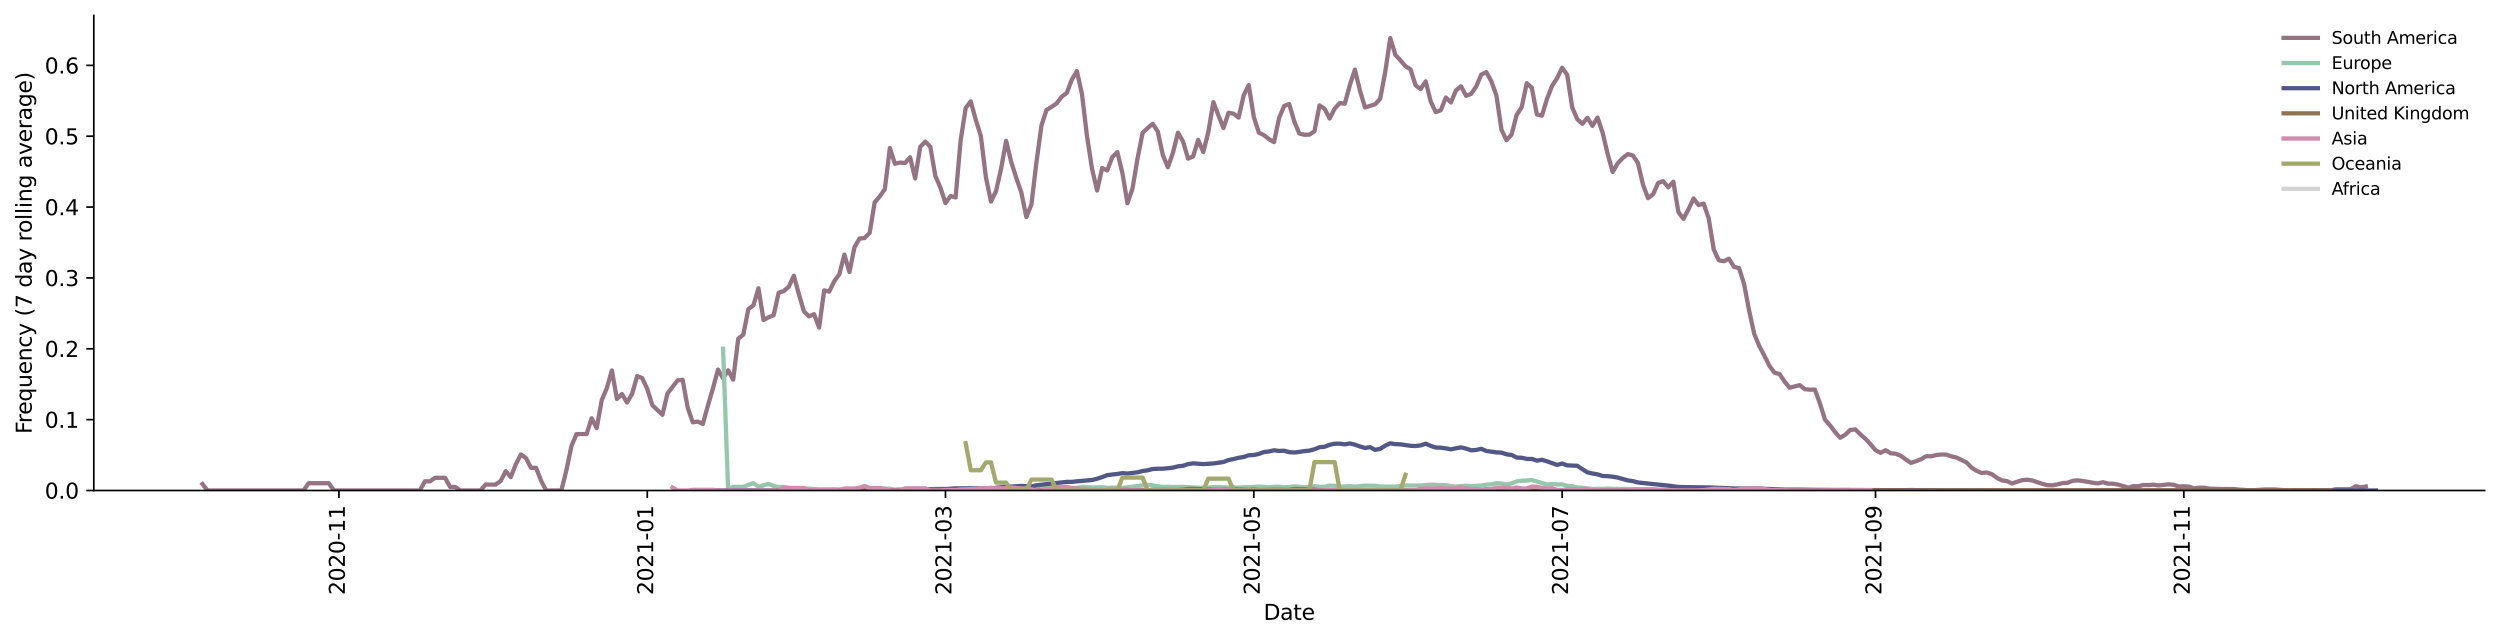 <?xml version="1.0" encoding="utf-8" standalone="no"?>
<!DOCTYPE svg PUBLIC "-//W3C//DTD SVG 1.1//EN"
  "http://www.w3.org/Graphics/SVG/1.1/DTD/svg11.dtd">
<svg height="298.621pt" version="1.1" viewBox="0 0 1166.981 298.621" width="1166.981pt" xmlns="http://www.w3.org/2000/svg" xmlns:xlink="http://www.w3.org/1999/xlink">
 <defs>
  <style type="text/css">*{stroke-linecap:butt;stroke-linejoin:round;}</style>
 </defs>
 <g id="figure_1">
  <g id="patch_1">
   <path d="M 0 298.621 
L 1166.981 298.621 
L 1166.981 0 
L 0 0 
z
" style="fill:#ffffff;"/>
  </g>
  <g id="axes_1">
   <g id="patch_2">
    <path d="M 43.781 228.96 
L 1159.781 228.96 
L 1159.781 7.2 
L 43.781 7.2 
z
" style="fill:#ffffff;"/>
   </g>
   <g id="matplotlib.axis_1">
    <g id="xtick_1">
     <g id="line2d_1">
      <defs>
       <path d="M 0 0 
L 0 3.5 
" id="m119111a63f" style="stroke:#000000;stroke-width:0.8;"/>
      </defs>
      <g>
       <use style="stroke:#000000;stroke-width:0.8;" x="158.213" xlink:href="#m119111a63f" y="228.96"/>
      </g>
     </g>
     <g id="text_1">
      <!-- 2020-11 -->
      <g transform="translate(160.972 277.743)rotate(-90)scale(0.1 -0.1)">
       <defs>
        <path d="M 1228 531 
L 3431 531 
L 3431 0 
L 469 0 
L 469 531 
Q 828 903 1448 1529 
Q 2069 2156 2228 2338 
Q 2531 2678 2651 2914 
Q 2772 3150 2772 3378 
Q 2772 3750 2511 3984 
Q 2250 4219 1831 4219 
Q 1534 4219 1204 4116 
Q 875 4013 500 3803 
L 500 4441 
Q 881 4594 1212 4672 
Q 1544 4750 1819 4750 
Q 2544 4750 2975 4387 
Q 3406 4025 3406 3419 
Q 3406 3131 3298 2873 
Q 3191 2616 2906 2266 
Q 2828 2175 2409 1742 
Q 1991 1309 1228 531 
z
" id="DejaVuSans-32" transform="scale(0.016)"/>
        <path d="M 2034 4250 
Q 1547 4250 1301 3770 
Q 1056 3291 1056 2328 
Q 1056 1369 1301 889 
Q 1547 409 2034 409 
Q 2525 409 2770 889 
Q 3016 1369 3016 2328 
Q 3016 3291 2770 3770 
Q 2525 4250 2034 4250 
z
M 2034 4750 
Q 2819 4750 3233 4129 
Q 3647 3509 3647 2328 
Q 3647 1150 3233 529 
Q 2819 -91 2034 -91 
Q 1250 -91 836 529 
Q 422 1150 422 2328 
Q 422 3509 836 4129 
Q 1250 4750 2034 4750 
z
" id="DejaVuSans-30" transform="scale(0.016)"/>
        <path d="M 313 2009 
L 1997 2009 
L 1997 1497 
L 313 1497 
L 313 2009 
z
" id="DejaVuSans-2d" transform="scale(0.016)"/>
        <path d="M 794 531 
L 1825 531 
L 1825 4091 
L 703 3866 
L 703 4441 
L 1819 4666 
L 2450 4666 
L 2450 531 
L 3481 531 
L 3481 0 
L 794 0 
L 794 531 
z
" id="DejaVuSans-31" transform="scale(0.016)"/>
       </defs>
       <use xlink:href="#DejaVuSans-32"/>
       <use x="63.623" xlink:href="#DejaVuSans-30"/>
       <use x="127.246" xlink:href="#DejaVuSans-32"/>
       <use x="190.869" xlink:href="#DejaVuSans-30"/>
       <use x="254.492" xlink:href="#DejaVuSans-2d"/>
       <use x="290.576" xlink:href="#DejaVuSans-31"/>
       <use x="354.199" xlink:href="#DejaVuSans-31"/>
      </g>
     </g>
    </g>
    <g id="xtick_2">
     <g id="line2d_2">
      <g>
       <use style="stroke:#000000;stroke-width:0.8;" x="302.136" xlink:href="#m119111a63f" y="228.96"/>
      </g>
     </g>
     <g id="text_2">
      <!-- 2021-01 -->
      <g transform="translate(304.896 277.743)rotate(-90)scale(0.1 -0.1)">
       <use xlink:href="#DejaVuSans-32"/>
       <use x="63.623" xlink:href="#DejaVuSans-30"/>
       <use x="127.246" xlink:href="#DejaVuSans-32"/>
       <use x="190.869" xlink:href="#DejaVuSans-31"/>
       <use x="254.492" xlink:href="#DejaVuSans-2d"/>
       <use x="290.576" xlink:href="#DejaVuSans-30"/>
       <use x="354.199" xlink:href="#DejaVuSans-31"/>
      </g>
     </g>
    </g>
    <g id="xtick_3">
     <g id="line2d_3">
      <g>
       <use style="stroke:#000000;stroke-width:0.8;" x="441.342" xlink:href="#m119111a63f" y="228.96"/>
      </g>
     </g>
     <g id="text_3">
      <!-- 2021-03 -->
      <g transform="translate(444.101 277.743)rotate(-90)scale(0.1 -0.1)">
       <defs>
        <path d="M 2597 2516 
Q 3050 2419 3304 2112 
Q 3559 1806 3559 1356 
Q 3559 666 3084 287 
Q 2609 -91 1734 -91 
Q 1441 -91 1130 -33 
Q 819 25 488 141 
L 488 750 
Q 750 597 1062 519 
Q 1375 441 1716 441 
Q 2309 441 2620 675 
Q 2931 909 2931 1356 
Q 2931 1769 2642 2001 
Q 2353 2234 1838 2234 
L 1294 2234 
L 1294 2753 
L 1863 2753 
Q 2328 2753 2575 2939 
Q 2822 3125 2822 3475 
Q 2822 3834 2567 4026 
Q 2313 4219 1838 4219 
Q 1578 4219 1281 4162 
Q 984 4106 628 3988 
L 628 4550 
Q 988 4650 1302 4700 
Q 1616 4750 1894 4750 
Q 2613 4750 3031 4423 
Q 3450 4097 3450 3541 
Q 3450 3153 3228 2886 
Q 3006 2619 2597 2516 
z
" id="DejaVuSans-33" transform="scale(0.016)"/>
       </defs>
       <use xlink:href="#DejaVuSans-32"/>
       <use x="63.623" xlink:href="#DejaVuSans-30"/>
       <use x="127.246" xlink:href="#DejaVuSans-32"/>
       <use x="190.869" xlink:href="#DejaVuSans-31"/>
       <use x="254.492" xlink:href="#DejaVuSans-2d"/>
       <use x="290.576" xlink:href="#DejaVuSans-30"/>
       <use x="354.199" xlink:href="#DejaVuSans-33"/>
      </g>
     </g>
    </g>
    <g id="xtick_4">
     <g id="line2d_4">
      <g>
       <use style="stroke:#000000;stroke-width:0.8;" x="585.265" xlink:href="#m119111a63f" y="228.96"/>
      </g>
     </g>
     <g id="text_4">
      <!-- 2021-05 -->
      <g transform="translate(588.025 277.743)rotate(-90)scale(0.1 -0.1)">
       <defs>
        <path d="M 691 4666 
L 3169 4666 
L 3169 4134 
L 1269 4134 
L 1269 2991 
Q 1406 3038 1543 3061 
Q 1681 3084 1819 3084 
Q 2600 3084 3056 2656 
Q 3513 2228 3513 1497 
Q 3513 744 3044 326 
Q 2575 -91 1722 -91 
Q 1428 -91 1123 -41 
Q 819 9 494 109 
L 494 744 
Q 775 591 1075 516 
Q 1375 441 1709 441 
Q 2250 441 2565 725 
Q 2881 1009 2881 1497 
Q 2881 1984 2565 2268 
Q 2250 2553 1709 2553 
Q 1456 2553 1204 2497 
Q 953 2441 691 2322 
L 691 4666 
z
" id="DejaVuSans-35" transform="scale(0.016)"/>
       </defs>
       <use xlink:href="#DejaVuSans-32"/>
       <use x="63.623" xlink:href="#DejaVuSans-30"/>
       <use x="127.246" xlink:href="#DejaVuSans-32"/>
       <use x="190.869" xlink:href="#DejaVuSans-31"/>
       <use x="254.492" xlink:href="#DejaVuSans-2d"/>
       <use x="290.576" xlink:href="#DejaVuSans-30"/>
       <use x="354.199" xlink:href="#DejaVuSans-35"/>
      </g>
     </g>
    </g>
    <g id="xtick_5">
     <g id="line2d_5">
      <g>
       <use style="stroke:#000000;stroke-width:0.8;" x="729.189" xlink:href="#m119111a63f" y="228.96"/>
      </g>
     </g>
     <g id="text_5">
      <!-- 2021-07 -->
      <g transform="translate(731.949 277.743)rotate(-90)scale(0.1 -0.1)">
       <defs>
        <path d="M 525 4666 
L 3525 4666 
L 3525 4397 
L 1831 0 
L 1172 0 
L 2766 4134 
L 525 4134 
L 525 4666 
z
" id="DejaVuSans-37" transform="scale(0.016)"/>
       </defs>
       <use xlink:href="#DejaVuSans-32"/>
       <use x="63.623" xlink:href="#DejaVuSans-30"/>
       <use x="127.246" xlink:href="#DejaVuSans-32"/>
       <use x="190.869" xlink:href="#DejaVuSans-31"/>
       <use x="254.492" xlink:href="#DejaVuSans-2d"/>
       <use x="290.576" xlink:href="#DejaVuSans-30"/>
       <use x="354.199" xlink:href="#DejaVuSans-37"/>
      </g>
     </g>
    </g>
    <g id="xtick_6">
     <g id="line2d_6">
      <g>
       <use style="stroke:#000000;stroke-width:0.8;" x="875.473" xlink:href="#m119111a63f" y="228.96"/>
      </g>
     </g>
     <g id="text_6">
      <!-- 2021-09 -->
      <g transform="translate(878.232 277.743)rotate(-90)scale(0.1 -0.1)">
       <defs>
        <path d="M 703 97 
L 703 672 
Q 941 559 1184 500 
Q 1428 441 1663 441 
Q 2288 441 2617 861 
Q 2947 1281 2994 2138 
Q 2813 1869 2534 1725 
Q 2256 1581 1919 1581 
Q 1219 1581 811 2004 
Q 403 2428 403 3163 
Q 403 3881 828 4315 
Q 1253 4750 1959 4750 
Q 2769 4750 3195 4129 
Q 3622 3509 3622 2328 
Q 3622 1225 3098 567 
Q 2575 -91 1691 -91 
Q 1453 -91 1209 -44 
Q 966 3 703 97 
z
M 1959 2075 
Q 2384 2075 2632 2365 
Q 2881 2656 2881 3163 
Q 2881 3666 2632 3958 
Q 2384 4250 1959 4250 
Q 1534 4250 1286 3958 
Q 1038 3666 1038 3163 
Q 1038 2656 1286 2365 
Q 1534 2075 1959 2075 
z
" id="DejaVuSans-39" transform="scale(0.016)"/>
       </defs>
       <use xlink:href="#DejaVuSans-32"/>
       <use x="63.623" xlink:href="#DejaVuSans-30"/>
       <use x="127.246" xlink:href="#DejaVuSans-32"/>
       <use x="190.869" xlink:href="#DejaVuSans-31"/>
       <use x="254.492" xlink:href="#DejaVuSans-2d"/>
       <use x="290.576" xlink:href="#DejaVuSans-30"/>
       <use x="354.199" xlink:href="#DejaVuSans-39"/>
      </g>
     </g>
    </g>
    <g id="xtick_7">
     <g id="line2d_7">
      <g>
       <use style="stroke:#000000;stroke-width:0.8;" x="1019.396" xlink:href="#m119111a63f" y="228.96"/>
      </g>
     </g>
     <g id="text_7">
      <!-- 2021-11 -->
      <g transform="translate(1022.156 277.743)rotate(-90)scale(0.1 -0.1)">
       <use xlink:href="#DejaVuSans-32"/>
       <use x="63.623" xlink:href="#DejaVuSans-30"/>
       <use x="127.246" xlink:href="#DejaVuSans-32"/>
       <use x="190.869" xlink:href="#DejaVuSans-31"/>
       <use x="254.492" xlink:href="#DejaVuSans-2d"/>
       <use x="290.576" xlink:href="#DejaVuSans-31"/>
       <use x="354.199" xlink:href="#DejaVuSans-31"/>
      </g>
     </g>
    </g>
    <g id="text_8">
     <!-- Date -->
     <g transform="translate(589.83 289.341)scale(0.1 -0.1)">
      <defs>
       <path d="M 1259 4147 
L 1259 519 
L 2022 519 
Q 2988 519 3436 956 
Q 3884 1394 3884 2338 
Q 3884 3275 3436 3711 
Q 2988 4147 2022 4147 
L 1259 4147 
z
M 628 4666 
L 1925 4666 
Q 3281 4666 3915 4102 
Q 4550 3538 4550 2338 
Q 4550 1131 3912 565 
Q 3275 0 1925 0 
L 628 0 
L 628 4666 
z
" id="DejaVuSans-44" transform="scale(0.016)"/>
       <path d="M 2194 1759 
Q 1497 1759 1228 1600 
Q 959 1441 959 1056 
Q 959 750 1161 570 
Q 1363 391 1709 391 
Q 2188 391 2477 730 
Q 2766 1069 2766 1631 
L 2766 1759 
L 2194 1759 
z
M 3341 1997 
L 3341 0 
L 2766 0 
L 2766 531 
Q 2569 213 2275 61 
Q 1981 -91 1556 -91 
Q 1019 -91 701 211 
Q 384 513 384 1019 
Q 384 1609 779 1909 
Q 1175 2209 1959 2209 
L 2766 2209 
L 2766 2266 
Q 2766 2663 2505 2880 
Q 2244 3097 1772 3097 
Q 1472 3097 1187 3025 
Q 903 2953 641 2809 
L 641 3341 
Q 956 3463 1253 3523 
Q 1550 3584 1831 3584 
Q 2591 3584 2966 3190 
Q 3341 2797 3341 1997 
z
" id="DejaVuSans-61" transform="scale(0.016)"/>
       <path d="M 1172 4494 
L 1172 3500 
L 2356 3500 
L 2356 3053 
L 1172 3053 
L 1172 1153 
Q 1172 725 1289 603 
Q 1406 481 1766 481 
L 2356 481 
L 2356 0 
L 1766 0 
Q 1100 0 847 248 
Q 594 497 594 1153 
L 594 3053 
L 172 3053 
L 172 3500 
L 594 3500 
L 594 4494 
L 1172 4494 
z
" id="DejaVuSans-74" transform="scale(0.016)"/>
       <path d="M 3597 1894 
L 3597 1613 
L 953 1613 
Q 991 1019 1311 708 
Q 1631 397 2203 397 
Q 2534 397 2845 478 
Q 3156 559 3463 722 
L 3463 178 
Q 3153 47 2828 -22 
Q 2503 -91 2169 -91 
Q 1331 -91 842 396 
Q 353 884 353 1716 
Q 353 2575 817 3079 
Q 1281 3584 2069 3584 
Q 2775 3584 3186 3129 
Q 3597 2675 3597 1894 
z
M 3022 2063 
Q 3016 2534 2758 2815 
Q 2500 3097 2075 3097 
Q 1594 3097 1305 2825 
Q 1016 2553 972 2059 
L 3022 2063 
z
" id="DejaVuSans-65" transform="scale(0.016)"/>
      </defs>
      <use xlink:href="#DejaVuSans-44"/>
      <use x="77.002" xlink:href="#DejaVuSans-61"/>
      <use x="138.281" xlink:href="#DejaVuSans-74"/>
      <use x="177.49" xlink:href="#DejaVuSans-65"/>
     </g>
    </g>
   </g>
   <g id="matplotlib.axis_2">
    <g id="ytick_1">
     <g id="line2d_8">
      <defs>
       <path d="M 0 0 
L -3.5 0 
" id="m8538a1a594" style="stroke:#000000;stroke-width:0.8;"/>
      </defs>
      <g>
       <use style="stroke:#000000;stroke-width:0.8;" x="43.781" xlink:href="#m8538a1a594" y="228.96"/>
      </g>
     </g>
     <g id="text_9">
      <!-- 0.0 -->
      <g transform="translate(20.878 232.759)scale(0.1 -0.1)">
       <defs>
        <path d="M 684 794 
L 1344 794 
L 1344 0 
L 684 0 
L 684 794 
z
" id="DejaVuSans-2e" transform="scale(0.016)"/>
       </defs>
       <use xlink:href="#DejaVuSans-30"/>
       <use x="63.623" xlink:href="#DejaVuSans-2e"/>
       <use x="95.41" xlink:href="#DejaVuSans-30"/>
      </g>
     </g>
    </g>
    <g id="ytick_2">
     <g id="line2d_9">
      <g>
       <use style="stroke:#000000;stroke-width:0.8;" x="43.781" xlink:href="#m8538a1a594" y="195.885"/>
      </g>
     </g>
     <g id="text_10">
      <!-- 0.1 -->
      <g transform="translate(20.878 199.684)scale(0.1 -0.1)">
       <use xlink:href="#DejaVuSans-30"/>
       <use x="63.623" xlink:href="#DejaVuSans-2e"/>
       <use x="95.41" xlink:href="#DejaVuSans-31"/>
      </g>
     </g>
    </g>
    <g id="ytick_3">
     <g id="line2d_10">
      <g>
       <use style="stroke:#000000;stroke-width:0.8;" x="43.781" xlink:href="#m8538a1a594" y="162.809"/>
      </g>
     </g>
     <g id="text_11">
      <!-- 0.2 -->
      <g transform="translate(20.878 166.609)scale(0.1 -0.1)">
       <use xlink:href="#DejaVuSans-30"/>
       <use x="63.623" xlink:href="#DejaVuSans-2e"/>
       <use x="95.41" xlink:href="#DejaVuSans-32"/>
      </g>
     </g>
    </g>
    <g id="ytick_4">
     <g id="line2d_11">
      <g>
       <use style="stroke:#000000;stroke-width:0.8;" x="43.781" xlink:href="#m8538a1a594" y="129.734"/>
      </g>
     </g>
     <g id="text_12">
      <!-- 0.3 -->
      <g transform="translate(20.878 133.533)scale(0.1 -0.1)">
       <use xlink:href="#DejaVuSans-30"/>
       <use x="63.623" xlink:href="#DejaVuSans-2e"/>
       <use x="95.41" xlink:href="#DejaVuSans-33"/>
      </g>
     </g>
    </g>
    <g id="ytick_5">
     <g id="line2d_12">
      <g>
       <use style="stroke:#000000;stroke-width:0.8;" x="43.781" xlink:href="#m8538a1a594" y="96.659"/>
      </g>
     </g>
     <g id="text_13">
      <!-- 0.4 -->
      <g transform="translate(20.878 100.458)scale(0.1 -0.1)">
       <defs>
        <path d="M 2419 4116 
L 825 1625 
L 2419 1625 
L 2419 4116 
z
M 2253 4666 
L 3047 4666 
L 3047 1625 
L 3713 1625 
L 3713 1100 
L 3047 1100 
L 3047 0 
L 2419 0 
L 2419 1100 
L 313 1100 
L 313 1709 
L 2253 4666 
z
" id="DejaVuSans-34" transform="scale(0.016)"/>
       </defs>
       <use xlink:href="#DejaVuSans-30"/>
       <use x="63.623" xlink:href="#DejaVuSans-2e"/>
       <use x="95.41" xlink:href="#DejaVuSans-34"/>
      </g>
     </g>
    </g>
    <g id="ytick_6">
     <g id="line2d_13">
      <g>
       <use style="stroke:#000000;stroke-width:0.8;" x="43.781" xlink:href="#m8538a1a594" y="63.584"/>
      </g>
     </g>
     <g id="text_14">
      <!-- 0.5 -->
      <g transform="translate(20.878 67.383)scale(0.1 -0.1)">
       <use xlink:href="#DejaVuSans-30"/>
       <use x="63.623" xlink:href="#DejaVuSans-2e"/>
       <use x="95.41" xlink:href="#DejaVuSans-35"/>
      </g>
     </g>
    </g>
    <g id="ytick_7">
     <g id="line2d_14">
      <g>
       <use style="stroke:#000000;stroke-width:0.8;" x="43.781" xlink:href="#m8538a1a594" y="30.508"/>
      </g>
     </g>
     <g id="text_15">
      <!-- 0.6 -->
      <g transform="translate(20.878 34.307)scale(0.1 -0.1)">
       <defs>
        <path d="M 2113 2584 
Q 1688 2584 1439 2293 
Q 1191 2003 1191 1497 
Q 1191 994 1439 701 
Q 1688 409 2113 409 
Q 2538 409 2786 701 
Q 3034 994 3034 1497 
Q 3034 2003 2786 2293 
Q 2538 2584 2113 2584 
z
M 3366 4563 
L 3366 3988 
Q 3128 4100 2886 4159 
Q 2644 4219 2406 4219 
Q 1781 4219 1451 3797 
Q 1122 3375 1075 2522 
Q 1259 2794 1537 2939 
Q 1816 3084 2150 3084 
Q 2853 3084 3261 2657 
Q 3669 2231 3669 1497 
Q 3669 778 3244 343 
Q 2819 -91 2113 -91 
Q 1303 -91 875 529 
Q 447 1150 447 2328 
Q 447 3434 972 4092 
Q 1497 4750 2381 4750 
Q 2619 4750 2861 4703 
Q 3103 4656 3366 4563 
z
" id="DejaVuSans-36" transform="scale(0.016)"/>
       </defs>
       <use xlink:href="#DejaVuSans-30"/>
       <use x="63.623" xlink:href="#DejaVuSans-2e"/>
       <use x="95.41" xlink:href="#DejaVuSans-36"/>
      </g>
     </g>
    </g>
    <g id="text_16">
     <!-- Frequency (7 day rolling average) -->
     <g transform="translate(14.798 202.529)rotate(-90)scale(0.1 -0.1)">
      <defs>
       <path d="M 628 4666 
L 3309 4666 
L 3309 4134 
L 1259 4134 
L 1259 2759 
L 3109 2759 
L 3109 2228 
L 1259 2228 
L 1259 0 
L 628 0 
L 628 4666 
z
" id="DejaVuSans-46" transform="scale(0.016)"/>
       <path d="M 2631 2963 
Q 2534 3019 2420 3045 
Q 2306 3072 2169 3072 
Q 1681 3072 1420 2755 
Q 1159 2438 1159 1844 
L 1159 0 
L 581 0 
L 581 3500 
L 1159 3500 
L 1159 2956 
Q 1341 3275 1631 3429 
Q 1922 3584 2338 3584 
Q 2397 3584 2469 3576 
Q 2541 3569 2628 3553 
L 2631 2963 
z
" id="DejaVuSans-72" transform="scale(0.016)"/>
       <path d="M 947 1747 
Q 947 1113 1208 752 
Q 1469 391 1925 391 
Q 2381 391 2643 752 
Q 2906 1113 2906 1747 
Q 2906 2381 2643 2742 
Q 2381 3103 1925 3103 
Q 1469 3103 1208 2742 
Q 947 2381 947 1747 
z
M 2906 525 
Q 2725 213 2448 61 
Q 2172 -91 1784 -91 
Q 1150 -91 751 415 
Q 353 922 353 1747 
Q 353 2572 751 3078 
Q 1150 3584 1784 3584 
Q 2172 3584 2448 3432 
Q 2725 3281 2906 2969 
L 2906 3500 
L 3481 3500 
L 3481 -1331 
L 2906 -1331 
L 2906 525 
z
" id="DejaVuSans-71" transform="scale(0.016)"/>
       <path d="M 544 1381 
L 544 3500 
L 1119 3500 
L 1119 1403 
Q 1119 906 1312 657 
Q 1506 409 1894 409 
Q 2359 409 2629 706 
Q 2900 1003 2900 1516 
L 2900 3500 
L 3475 3500 
L 3475 0 
L 2900 0 
L 2900 538 
Q 2691 219 2414 64 
Q 2138 -91 1772 -91 
Q 1169 -91 856 284 
Q 544 659 544 1381 
z
M 1991 3584 
L 1991 3584 
z
" id="DejaVuSans-75" transform="scale(0.016)"/>
       <path d="M 3513 2113 
L 3513 0 
L 2938 0 
L 2938 2094 
Q 2938 2591 2744 2837 
Q 2550 3084 2163 3084 
Q 1697 3084 1428 2787 
Q 1159 2491 1159 1978 
L 1159 0 
L 581 0 
L 581 3500 
L 1159 3500 
L 1159 2956 
Q 1366 3272 1645 3428 
Q 1925 3584 2291 3584 
Q 2894 3584 3203 3211 
Q 3513 2838 3513 2113 
z
" id="DejaVuSans-6e" transform="scale(0.016)"/>
       <path d="M 3122 3366 
L 3122 2828 
Q 2878 2963 2633 3030 
Q 2388 3097 2138 3097 
Q 1578 3097 1268 2742 
Q 959 2388 959 1747 
Q 959 1106 1268 751 
Q 1578 397 2138 397 
Q 2388 397 2633 464 
Q 2878 531 3122 666 
L 3122 134 
Q 2881 22 2623 -34 
Q 2366 -91 2075 -91 
Q 1284 -91 818 406 
Q 353 903 353 1747 
Q 353 2603 823 3093 
Q 1294 3584 2113 3584 
Q 2378 3584 2631 3529 
Q 2884 3475 3122 3366 
z
" id="DejaVuSans-63" transform="scale(0.016)"/>
       <path d="M 2059 -325 
Q 1816 -950 1584 -1140 
Q 1353 -1331 966 -1331 
L 506 -1331 
L 506 -850 
L 844 -850 
Q 1081 -850 1212 -737 
Q 1344 -625 1503 -206 
L 1606 56 
L 191 3500 
L 800 3500 
L 1894 763 
L 2988 3500 
L 3597 3500 
L 2059 -325 
z
" id="DejaVuSans-79" transform="scale(0.016)"/>
       <path id="DejaVuSans-20" transform="scale(0.016)"/>
       <path d="M 1984 4856 
Q 1566 4138 1362 3434 
Q 1159 2731 1159 2009 
Q 1159 1288 1364 580 
Q 1569 -128 1984 -844 
L 1484 -844 
Q 1016 -109 783 600 
Q 550 1309 550 2009 
Q 550 2706 781 3412 
Q 1013 4119 1484 4856 
L 1984 4856 
z
" id="DejaVuSans-28" transform="scale(0.016)"/>
       <path d="M 2906 2969 
L 2906 4863 
L 3481 4863 
L 3481 0 
L 2906 0 
L 2906 525 
Q 2725 213 2448 61 
Q 2172 -91 1784 -91 
Q 1150 -91 751 415 
Q 353 922 353 1747 
Q 353 2572 751 3078 
Q 1150 3584 1784 3584 
Q 2172 3584 2448 3432 
Q 2725 3281 2906 2969 
z
M 947 1747 
Q 947 1113 1208 752 
Q 1469 391 1925 391 
Q 2381 391 2643 752 
Q 2906 1113 2906 1747 
Q 2906 2381 2643 2742 
Q 2381 3103 1925 3103 
Q 1469 3103 1208 2742 
Q 947 2381 947 1747 
z
" id="DejaVuSans-64" transform="scale(0.016)"/>
       <path d="M 1959 3097 
Q 1497 3097 1228 2736 
Q 959 2375 959 1747 
Q 959 1119 1226 758 
Q 1494 397 1959 397 
Q 2419 397 2687 759 
Q 2956 1122 2956 1747 
Q 2956 2369 2687 2733 
Q 2419 3097 1959 3097 
z
M 1959 3584 
Q 2709 3584 3137 3096 
Q 3566 2609 3566 1747 
Q 3566 888 3137 398 
Q 2709 -91 1959 -91 
Q 1206 -91 779 398 
Q 353 888 353 1747 
Q 353 2609 779 3096 
Q 1206 3584 1959 3584 
z
" id="DejaVuSans-6f" transform="scale(0.016)"/>
       <path d="M 603 4863 
L 1178 4863 
L 1178 0 
L 603 0 
L 603 4863 
z
" id="DejaVuSans-6c" transform="scale(0.016)"/>
       <path d="M 603 3500 
L 1178 3500 
L 1178 0 
L 603 0 
L 603 3500 
z
M 603 4863 
L 1178 4863 
L 1178 4134 
L 603 4134 
L 603 4863 
z
" id="DejaVuSans-69" transform="scale(0.016)"/>
       <path d="M 2906 1791 
Q 2906 2416 2648 2759 
Q 2391 3103 1925 3103 
Q 1463 3103 1205 2759 
Q 947 2416 947 1791 
Q 947 1169 1205 825 
Q 1463 481 1925 481 
Q 2391 481 2648 825 
Q 2906 1169 2906 1791 
z
M 3481 434 
Q 3481 -459 3084 -895 
Q 2688 -1331 1869 -1331 
Q 1566 -1331 1297 -1286 
Q 1028 -1241 775 -1147 
L 775 -588 
Q 1028 -725 1275 -790 
Q 1522 -856 1778 -856 
Q 2344 -856 2625 -561 
Q 2906 -266 2906 331 
L 2906 616 
Q 2728 306 2450 153 
Q 2172 0 1784 0 
Q 1141 0 747 490 
Q 353 981 353 1791 
Q 353 2603 747 3093 
Q 1141 3584 1784 3584 
Q 2172 3584 2450 3431 
Q 2728 3278 2906 2969 
L 2906 3500 
L 3481 3500 
L 3481 434 
z
" id="DejaVuSans-67" transform="scale(0.016)"/>
       <path d="M 191 3500 
L 800 3500 
L 1894 563 
L 2988 3500 
L 3597 3500 
L 2284 0 
L 1503 0 
L 191 3500 
z
" id="DejaVuSans-76" transform="scale(0.016)"/>
       <path d="M 513 4856 
L 1013 4856 
Q 1481 4119 1714 3412 
Q 1947 2706 1947 2009 
Q 1947 1309 1714 600 
Q 1481 -109 1013 -844 
L 513 -844 
Q 928 -128 1133 580 
Q 1338 1288 1338 2009 
Q 1338 2731 1133 3434 
Q 928 4138 513 4856 
z
" id="DejaVuSans-29" transform="scale(0.016)"/>
      </defs>
      <use xlink:href="#DejaVuSans-46"/>
      <use x="50.27" xlink:href="#DejaVuSans-72"/>
      <use x="89.133" xlink:href="#DejaVuSans-65"/>
      <use x="150.656" xlink:href="#DejaVuSans-71"/>
      <use x="214.133" xlink:href="#DejaVuSans-75"/>
      <use x="277.512" xlink:href="#DejaVuSans-65"/>
      <use x="339.035" xlink:href="#DejaVuSans-6e"/>
      <use x="402.414" xlink:href="#DejaVuSans-63"/>
      <use x="457.395" xlink:href="#DejaVuSans-79"/>
      <use x="516.574" xlink:href="#DejaVuSans-20"/>
      <use x="548.361" xlink:href="#DejaVuSans-28"/>
      <use x="587.375" xlink:href="#DejaVuSans-37"/>
      <use x="650.998" xlink:href="#DejaVuSans-20"/>
      <use x="682.785" xlink:href="#DejaVuSans-64"/>
      <use x="746.262" xlink:href="#DejaVuSans-61"/>
      <use x="807.541" xlink:href="#DejaVuSans-79"/>
      <use x="866.721" xlink:href="#DejaVuSans-20"/>
      <use x="898.508" xlink:href="#DejaVuSans-72"/>
      <use x="937.371" xlink:href="#DejaVuSans-6f"/>
      <use x="998.553" xlink:href="#DejaVuSans-6c"/>
      <use x="1026.336" xlink:href="#DejaVuSans-6c"/>
      <use x="1054.119" xlink:href="#DejaVuSans-69"/>
      <use x="1081.902" xlink:href="#DejaVuSans-6e"/>
      <use x="1145.281" xlink:href="#DejaVuSans-67"/>
      <use x="1208.758" xlink:href="#DejaVuSans-20"/>
      <use x="1240.545" xlink:href="#DejaVuSans-61"/>
      <use x="1301.824" xlink:href="#DejaVuSans-76"/>
      <use x="1361.004" xlink:href="#DejaVuSans-65"/>
      <use x="1422.527" xlink:href="#DejaVuSans-72"/>
      <use x="1463.641" xlink:href="#DejaVuSans-61"/>
      <use x="1524.92" xlink:href="#DejaVuSans-67"/>
      <use x="1588.396" xlink:href="#DejaVuSans-65"/>
      <use x="1649.92" xlink:href="#DejaVuSans-29"/>
     </g>
    </g>
   </g>
   <g id="line2d_15">
    <path clip-path="url(#pfe7c0d1877)" d="M 94.509 225.953 
L 96.868 228.96 
L 141.697 228.96 
L 144.056 225.568 
L 153.494 225.568 
L 155.853 228.96 
L 195.963 228.96 
L 198.322 224.692 
L 200.682 224.692 
L 203.041 223.038 
L 207.76 223.038 
L 210.12 227.306 
L 212.479 227.306 
L 214.838 228.96 
L 224.276 228.96 
L 226.635 226.204 
L 231.354 226.204 
L 233.714 224.508 
L 236.073 219.945 
L 238.432 222.702 
L 240.792 216.688 
L 243.151 212.126 
L 245.511 213.822 
L 247.87 218.384 
L 250.229 218.384 
L 252.589 224.398 
L 254.948 228.96 
L 262.026 228.96 
L 264.386 219.51 
L 266.745 208.216 
L 269.105 202.61 
L 273.824 202.61 
L 276.183 195.26 
L 278.542 199.827 
L 280.902 186.711 
L 283.261 181.198 
L 285.621 172.929 
L 287.98 186.248 
L 290.339 183.955 
L 292.699 187.89 
L 295.058 183.828 
L 297.418 175.559 
L 299.777 176.497 
L 302.136 181.548 
L 304.496 189.144 
L 309.215 193.624 
L 311.574 183.673 
L 316.293 177.568 
L 318.652 177.285 
L 321.012 190.295 
L 323.371 197.12 
L 325.731 196.789 
L 328.09 197.887 
L 330.449 189.272 
L 332.809 181.227 
L 335.168 172.517 
L 337.528 176.586 
L 339.887 172.862 
L 342.246 177.212 
L 344.606 158.101 
L 346.965 156.234 
L 349.325 144.318 
L 351.684 142.516 
L 354.043 134.569 
L 356.403 149.378 
L 358.762 148.115 
L 361.122 147.155 
L 363.481 136.604 
L 365.84 135.889 
L 368.2 133.841 
L 370.559 128.721 
L 372.919 137.366 
L 375.278 145.372 
L 377.637 147.662 
L 379.997 146.666 
L 382.356 152.905 
L 384.716 135.542 
L 387.075 136.155 
L 389.435 131.272 
L 391.794 128.001 
L 394.153 118.844 
L 396.513 127.002 
L 398.872 115.353 
L 401.232 111.349 
L 403.591 111.104 
L 405.95 108.721 
L 408.31 94.376 
L 410.669 91.692 
L 413.029 88.317 
L 415.388 69.09 
L 417.747 76.416 
L 420.107 75.908 
L 422.466 76.09 
L 424.826 73.392 
L 427.185 83.269 
L 429.544 68.571 
L 431.904 66.118 
L 434.263 68.496 
L 436.623 82.181 
L 438.982 87.576 
L 441.342 94.816 
L 443.701 91.516 
L 446.06 92.176 
L 448.42 65.56 
L 450.779 50.384 
L 453.139 47.318 
L 455.498 55.984 
L 457.857 63.553 
L 460.217 82.825 
L 462.576 94.057 
L 464.936 89.253 
L 467.295 78.758 
L 469.654 65.764 
L 472.014 75.532 
L 474.373 83.004 
L 476.733 89.787 
L 479.092 101.322 
L 481.451 95.454 
L 483.811 75.72 
L 486.17 58.412 
L 488.53 51.328 
L 490.889 49.881 
L 493.248 48.249 
L 495.608 45.116 
L 497.967 43.389 
L 500.327 37.14 
L 502.686 33.194 
L 505.046 43.858 
L 507.405 63.589 
L 509.764 78.87 
L 512.124 88.938 
L 514.483 78.428 
L 516.843 79.552 
L 519.202 73.349 
L 521.561 71.007 
L 523.921 80.702 
L 526.28 94.871 
L 528.64 88.03 
L 530.999 73.968 
L 533.358 62.031 
L 535.718 59.756 
L 538.077 57.817 
L 540.437 61.37 
L 542.796 72.363 
L 545.155 78.073 
L 547.515 71.331 
L 549.874 61.916 
L 552.234 66.049 
L 554.593 74.049 
L 556.952 72.99 
L 559.312 65.302 
L 561.671 70.987 
L 564.031 61.645 
L 566.39 47.673 
L 568.75 53.88 
L 571.109 59.76 
L 573.468 52.636 
L 575.828 53.086 
L 578.187 54.886 
L 580.547 44.46 
L 582.906 39.72 
L 585.265 54.598 
L 587.625 61.948 
L 589.984 63.087 
L 592.344 64.954 
L 594.703 66.316 
L 597.062 55.08 
L 599.422 49.488 
L 601.781 48.538 
L 604.141 56.652 
L 606.5 62.327 
L 608.859 62.904 
L 611.219 62.863 
L 613.578 61.283 
L 615.938 49.203 
L 618.297 50.781 
L 620.657 55.322 
L 623.016 50.7 
L 625.375 48.11 
L 627.735 48.386 
L 630.094 39.732 
L 632.454 32.504 
L 634.813 42.268 
L 637.172 50.162 
L 641.891 48.69 
L 644.251 46.116 
L 646.61 33.643 
L 648.969 17.76 
L 651.329 25.604 
L 653.688 28.147 
L 656.048 30.883 
L 658.407 32.367 
L 660.766 39.822 
L 663.126 41.587 
L 665.485 37.97 
L 667.845 47.356 
L 670.204 52.33 
L 672.563 51.44 
L 674.923 45.517 
L 677.282 47.808 
L 679.642 42.171 
L 682.001 40.275 
L 684.361 44.744 
L 686.72 43.799 
L 689.079 40.388 
L 691.439 34.831 
L 693.798 33.661 
L 696.158 37.969 
L 698.517 44.547 
L 700.876 60.598 
L 703.236 65.437 
L 705.595 62.774 
L 707.955 53.654 
L 710.314 50.022 
L 712.673 38.822 
L 715.033 40.94 
L 717.392 53.429 
L 719.752 53.976 
L 722.111 46.23 
L 724.47 40.126 
L 726.83 36.501 
L 729.189 31.619 
L 731.549 34.919 
L 733.908 50.206 
L 736.268 55.642 
L 738.627 57.79 
L 740.986 55.004 
L 743.346 58.759 
L 745.705 54.887 
L 748.065 61.85 
L 750.424 71.836 
L 752.783 80.278 
L 755.143 76.218 
L 757.502 73.749 
L 759.862 71.938 
L 762.221 72.592 
L 764.58 76.102 
L 766.94 86.248 
L 769.299 92.492 
L 771.659 90.659 
L 774.018 85.389 
L 776.377 84.571 
L 778.737 87.448 
L 781.096 84.823 
L 783.456 98.995 
L 785.815 102.15 
L 788.174 97.697 
L 790.534 92.646 
L 792.893 95.735 
L 795.253 95.041 
L 797.612 101.952 
L 799.972 116.48 
L 802.331 121.514 
L 804.69 121.931 
L 807.05 120.779 
L 809.409 124.575 
L 811.769 125.123 
L 814.128 132.586 
L 816.487 144.988 
L 818.847 155.814 
L 821.206 161.499 
L 823.566 165.977 
L 825.925 170.759 
L 828.284 173.97 
L 830.644 174.571 
L 833.003 178.087 
L 835.363 180.981 
L 840.081 179.793 
L 842.441 181.661 
L 844.8 181.887 
L 847.16 181.871 
L 849.519 188.285 
L 851.879 195.875 
L 854.238 198.568 
L 856.597 201.689 
L 858.957 204.322 
L 861.316 202.969 
L 863.676 200.696 
L 866.035 200.426 
L 868.394 202.746 
L 870.754 204.81 
L 873.113 207.328 
L 875.473 210.126 
L 877.832 211.38 
L 880.191 210.138 
L 882.551 211.582 
L 884.91 211.801 
L 887.27 212.766 
L 889.629 214.497 
L 891.988 216.055 
L 894.348 215.295 
L 896.707 214.394 
L 899.067 212.968 
L 901.426 212.998 
L 903.785 212.421 
L 906.145 212.162 
L 908.504 212.202 
L 910.864 213.025 
L 913.223 213.551 
L 917.942 215.842 
L 920.301 218.282 
L 922.661 219.803 
L 925.02 220.802 
L 927.38 220.556 
L 929.739 221.309 
L 932.098 223.027 
L 934.458 224.251 
L 936.817 224.591 
L 939.177 225.664 
L 943.895 224.145 
L 946.255 223.912 
L 948.614 224.266 
L 953.333 225.849 
L 955.692 226.455 
L 958.052 226.539 
L 960.411 226.102 
L 962.771 225.516 
L 965.13 225.35 
L 967.489 224.451 
L 969.849 224.227 
L 972.208 224.522 
L 976.927 225.341 
L 979.287 225.659 
L 981.646 225.088 
L 984.005 225.759 
L 986.365 225.791 
L 988.724 226.198 
L 993.443 227.621 
L 995.802 226.951 
L 998.162 226.972 
L 1000.521 226.405 
L 1002.881 226.444 
L 1005.24 226.249 
L 1007.599 226.602 
L 1012.318 226.081 
L 1014.678 226.306 
L 1017.037 227.115 
L 1019.396 226.989 
L 1021.756 227.129 
L 1024.115 227.966 
L 1026.475 227.639 
L 1028.834 227.639 
L 1031.194 228.082 
L 1035.912 228.243 
L 1042.991 228.293 
L 1045.35 228.589 
L 1047.709 228.683 
L 1050.069 228.96 
L 1054.788 228.637 
L 1057.147 228.497 
L 1061.866 228.497 
L 1066.585 228.82 
L 1068.944 228.96 
L 1071.303 228.779 
L 1080.741 228.779 
L 1083.1 228.96 
L 1087.819 228.96 
L 1090.179 228.399 
L 1097.257 228.399 
L 1099.616 226.961 
L 1101.976 227.522 
L 1104.335 227.075 
L 1104.335 227.075 
" style="fill:none;stroke:#947383;stroke-linecap:square;stroke-width:2;"/>
   </g>
   <g id="line2d_16">
    <path clip-path="url(#pfe7c0d1877)" d="M 337.528 162.809 
L 339.887 228.96 
L 342.246 227.264 
L 346.965 227.264 
L 349.325 226.312 
L 351.684 225.543 
L 354.043 227.239 
L 358.762 225.894 
L 361.122 226.846 
L 363.481 227.341 
L 365.84 227.273 
L 368.2 227.7 
L 370.559 228 
L 372.919 227.866 
L 375.278 228.084 
L 377.637 228.053 
L 382.356 228.536 
L 394.153 228.387 
L 398.872 228.502 
L 401.232 228.397 
L 403.591 228.543 
L 405.95 228.098 
L 410.669 228.194 
L 415.388 228.111 
L 417.747 228.576 
L 420.107 228.353 
L 429.544 228.19 
L 434.263 228.335 
L 436.623 228.156 
L 450.779 228.251 
L 453.139 227.82 
L 457.857 227.826 
L 460.217 227.972 
L 462.576 227.946 
L 464.936 228.289 
L 467.295 228.283 
L 472.014 227.963 
L 474.373 227.951 
L 476.733 227.796 
L 481.451 228.093 
L 483.811 227.973 
L 486.17 227.497 
L 490.889 227.325 
L 495.608 227.305 
L 500.327 227.956 
L 502.686 227.781 
L 505.046 227.279 
L 509.764 227.565 
L 514.483 227.446 
L 516.843 227.723 
L 519.202 227.626 
L 523.921 227.717 
L 526.28 227.51 
L 533.358 226.564 
L 535.718 226.308 
L 538.077 226.57 
L 540.437 226.998 
L 542.796 227.277 
L 545.155 227.219 
L 547.515 227.323 
L 552.234 227.251 
L 554.593 227.361 
L 556.952 227.633 
L 564.031 227.635 
L 566.39 227.329 
L 568.75 227.314 
L 573.468 227.585 
L 575.828 227.477 
L 578.187 227.607 
L 580.547 227.44 
L 582.906 227.43 
L 587.625 227.137 
L 592.344 227.446 
L 594.703 227.226 
L 597.062 227.206 
L 599.422 227.477 
L 601.781 227.39 
L 604.141 226.995 
L 608.859 227.471 
L 611.219 227.317 
L 613.578 226.915 
L 615.938 227.265 
L 618.297 227.222 
L 620.657 226.653 
L 623.016 226.78 
L 625.375 227.174 
L 630.094 226.94 
L 632.454 227.13 
L 637.172 226.697 
L 641.891 226.746 
L 644.251 227.112 
L 651.329 227.165 
L 653.688 226.815 
L 656.048 226.627 
L 663.126 226.646 
L 667.845 226.255 
L 674.923 226.515 
L 677.282 226.949 
L 679.642 227.087 
L 684.361 226.747 
L 686.72 226.946 
L 691.439 226.634 
L 693.798 226.246 
L 696.158 226.055 
L 698.517 225.544 
L 700.876 225.678 
L 703.236 226.145 
L 705.595 225.677 
L 707.955 224.726 
L 710.314 224.395 
L 712.673 224.311 
L 715.033 224.068 
L 722.111 226.161 
L 724.47 225.949 
L 726.83 226.137 
L 729.189 226.126 
L 731.549 226.77 
L 733.908 226.958 
L 736.268 227.578 
L 738.627 227.663 
L 740.986 228.031 
L 743.346 228.24 
L 745.705 228.127 
L 748.065 228.191 
L 750.424 228.072 
L 755.143 228.241 
L 759.862 228.218 
L 764.58 228.392 
L 766.94 228.388 
L 769.299 228.517 
L 778.737 228.435 
L 785.815 228.666 
L 788.174 228.572 
L 792.893 228.556 
L 797.612 228.503 
L 799.972 228.53 
L 802.331 228.437 
L 807.05 228.566 
L 811.769 228.709 
L 814.128 228.845 
L 818.847 228.862 
L 828.284 228.904 
L 953.333 228.946 
L 953.333 228.946 
" style="fill:none;stroke:#96c6ad;stroke-linecap:square;stroke-width:2;"/>
   </g>
   <g id="line2d_17">
    <path clip-path="url(#pfe7c0d1877)" d="M 330.449 228.875 
L 337.528 228.96 
L 342.246 228.865 
L 349.325 228.806 
L 354.043 228.9 
L 363.481 228.935 
L 372.919 228.91 
L 382.356 228.937 
L 401.232 228.81 
L 405.95 228.845 
L 410.669 228.808 
L 420.107 228.894 
L 422.466 228.92 
L 431.904 228.457 
L 441.342 228.359 
L 446.06 227.967 
L 453.139 227.95 
L 457.857 228.148 
L 460.217 228.007 
L 462.576 227.989 
L 467.295 227.44 
L 469.654 227.038 
L 472.014 227.128 
L 476.733 226.823 
L 481.451 227.07 
L 483.811 226.52 
L 497.967 224.931 
L 500.327 224.946 
L 502.686 224.668 
L 507.405 224.273 
L 509.764 224.04 
L 512.124 223.474 
L 514.483 222.702 
L 516.843 221.792 
L 521.561 221.229 
L 523.921 220.868 
L 526.28 221.041 
L 530.999 220.466 
L 533.358 219.856 
L 535.718 219.532 
L 538.077 218.927 
L 540.437 218.81 
L 542.796 218.811 
L 547.515 218.295 
L 549.874 217.684 
L 552.234 217.422 
L 554.593 216.635 
L 556.952 216.287 
L 561.671 216.646 
L 566.39 216.338 
L 571.109 215.674 
L 573.468 214.725 
L 575.828 214.277 
L 578.187 213.673 
L 580.547 213.316 
L 582.906 212.517 
L 585.265 212.399 
L 587.625 211.893 
L 589.984 210.999 
L 592.344 210.749 
L 594.703 210.199 
L 597.062 210.495 
L 599.422 210.388 
L 601.781 211.065 
L 604.141 211.21 
L 606.5 210.946 
L 608.859 210.57 
L 611.219 210.343 
L 613.578 209.714 
L 615.938 208.766 
L 618.297 208.545 
L 620.657 207.628 
L 623.016 207.125 
L 625.375 207.089 
L 627.735 207.428 
L 630.094 206.982 
L 632.454 207.569 
L 634.813 208.409 
L 637.172 209.106 
L 639.532 208.736 
L 641.891 209.998 
L 644.251 209.515 
L 646.61 208.031 
L 648.969 206.941 
L 651.329 207.327 
L 653.688 207.401 
L 658.407 208.1 
L 660.766 208.2 
L 663.126 207.91 
L 665.485 207.118 
L 667.845 208.143 
L 670.204 208.914 
L 672.563 208.975 
L 674.923 209.296 
L 677.282 209.778 
L 679.642 209.239 
L 682.001 208.845 
L 684.361 209.392 
L 686.72 210.206 
L 689.079 210.033 
L 691.439 209.5 
L 693.798 210.516 
L 698.517 211.161 
L 700.876 211.272 
L 703.236 212.077 
L 705.595 212.357 
L 707.955 213.581 
L 710.314 213.671 
L 712.673 214.217 
L 715.033 214.223 
L 717.392 215.008 
L 719.752 214.635 
L 722.111 215.337 
L 726.83 217.026 
L 729.189 216.377 
L 731.549 217.222 
L 736.268 217.429 
L 738.627 219.014 
L 740.986 220.461 
L 743.346 221.04 
L 745.705 221.409 
L 748.065 222.184 
L 750.424 222.269 
L 752.783 222.507 
L 755.143 222.92 
L 759.862 224.242 
L 762.221 224.591 
L 764.58 225.22 
L 778.737 226.673 
L 783.456 227.307 
L 790.534 227.46 
L 797.612 227.517 
L 809.409 228.018 
L 821.206 228.073 
L 833.003 228.555 
L 840.081 228.546 
L 847.16 228.663 
L 861.316 228.707 
L 884.91 228.812 
L 891.988 228.768 
L 910.864 228.877 
L 920.301 228.865 
L 932.098 228.938 
L 960.411 228.933 
L 972.208 228.923 
L 986.365 228.882 
L 998.162 228.906 
L 1026.475 228.927 
L 1109.054 228.947 
L 1109.054 228.947 
" style="fill:none;stroke:#525886;stroke-linecap:square;stroke-width:2;"/>
   </g>
   <g id="line2d_18">
    <path clip-path="url(#pfe7c0d1877)" d="M 391.794 228.888 
L 396.513 228.96 
L 410.669 228.874 
L 417.747 228.878 
L 514.483 228.85 
L 516.843 228.708 
L 526.28 228.687 
L 528.64 228.866 
L 533.358 228.742 
L 538.077 228.836 
L 540.437 228.782 
L 545.155 228.906 
L 552.234 228.571 
L 554.593 228.227 
L 556.952 228.177 
L 568.75 228.69 
L 571.109 228.581 
L 573.468 228.634 
L 575.828 228.398 
L 582.906 228.67 
L 585.265 228.489 
L 587.625 228.779 
L 594.703 228.589 
L 599.422 228.661 
L 601.781 228.656 
L 604.141 228.263 
L 613.578 228.511 
L 615.938 228.96 
L 641.891 228.925 
L 646.61 228.83 
L 660.766 228.929 
L 670.204 228.96 
L 1087.819 228.954 
L 1087.819 228.954 
" style="fill:none;stroke:#937252;stroke-linecap:square;stroke-width:2;"/>
   </g>
   <g id="line2d_19">
    <path clip-path="url(#pfe7c0d1877)" d="M 313.933 227.596 
L 316.293 228.96 
L 321.012 228.96 
L 323.371 228.637 
L 332.809 228.637 
L 335.168 228.96 
L 363.481 228.96 
L 365.84 227.786 
L 375.278 227.786 
L 377.637 228.96 
L 379.997 228.571 
L 389.435 228.571 
L 391.794 228.96 
L 394.153 228.015 
L 398.872 228.015 
L 401.232 227.657 
L 403.591 226.86 
L 405.95 227.805 
L 410.669 227.805 
L 413.029 228.163 
L 415.388 228.96 
L 420.107 228.96 
L 422.466 227.958 
L 431.904 227.958 
L 434.263 228.96 
L 438.982 228.96 
L 441.342 228.714 
L 446.06 228.714 
L 448.42 228.421 
L 450.779 228.421 
L 453.139 228.241 
L 455.498 228.241 
L 457.857 227.83 
L 460.217 227.917 
L 462.576 227.686 
L 464.936 227.936 
L 469.654 227.935 
L 472.014 227.566 
L 476.733 227.974 
L 479.092 227.974 
L 481.451 228.385 
L 483.811 228.96 
L 486.17 228.96 
L 488.53 228.229 
L 490.889 228.229 
L 493.248 227.678 
L 497.967 227.231 
L 500.327 227.858 
L 502.686 227.858 
L 505.046 228.41 
L 507.405 228.607 
L 516.843 228.771 
L 519.202 228.771 
L 521.561 228.96 
L 535.718 228.96 
L 538.077 228.421 
L 547.515 228.421 
L 549.874 228.96 
L 561.671 228.96 
L 568.75 228.659 
L 573.468 228.659 
L 575.828 228.776 
L 578.187 228.739 
L 580.547 228.879 
L 618.297 228.96 
L 620.657 228.736 
L 641.891 228.811 
L 646.61 228.893 
L 660.766 228.96 
L 663.126 228.049 
L 670.204 228.049 
L 672.563 227.734 
L 674.923 228.088 
L 677.282 228.088 
L 682.001 227.679 
L 686.72 228.315 
L 689.079 228.315 
L 691.439 228.516 
L 693.798 228.289 
L 696.158 228.289 
L 698.517 227.649 
L 703.236 227.649 
L 705.595 228.017 
L 707.955 227.533 
L 710.314 228.031 
L 712.673 228.031 
L 715.033 227.165 
L 717.392 227.233 
L 719.752 227.717 
L 722.111 227.974 
L 724.47 227.84 
L 726.83 228.707 
L 729.189 228.707 
L 731.549 228.366 
L 733.908 228.315 
L 736.268 228.448 
L 740.986 228.374 
L 743.346 228.693 
L 745.705 228.864 
L 759.862 228.908 
L 762.221 228.537 
L 771.659 228.385 
L 774.018 228.756 
L 788.174 228.96 
L 790.534 228.96 
L 795.253 228.768 
L 799.972 228.193 
L 802.331 228.193 
L 807.05 228.385 
L 809.409 228.705 
L 811.769 228.451 
L 814.128 228.076 
L 821.206 227.873 
L 825.925 228.674 
L 835.363 228.933 
L 844.8 228.96 
L 873.113 228.793 
L 873.113 228.793 
" style="fill:none;stroke:#d18cad;stroke-linecap:square;stroke-width:2;"/>
   </g>
   <g id="line2d_20">
    <path clip-path="url(#pfe7c0d1877)" d="M 450.779 206.91 
L 453.139 219.51 
L 455.498 219.51 
L 457.857 219.51 
L 460.217 215.835 
L 462.576 215.835 
L 464.936 225.285 
L 467.295 225.285 
L 469.654 225.285 
L 472.014 228.96 
L 474.373 228.96 
L 476.733 228.96 
L 479.092 228.96 
L 481.451 223.871 
L 483.811 223.871 
L 486.17 223.871 
L 488.53 223.871 
L 490.889 223.871 
L 493.248 228.96 
L 495.608 228.96 
L 497.967 228.96 
L 500.327 228.96 
L 502.686 228.96 
L 505.046 228.96 
L 507.405 228.96 
L 509.764 228.96 
L 512.124 228.96 
L 514.483 228.96 
L 516.843 228.96 
L 519.202 228.96 
L 521.561 228.96 
L 523.921 222.946 
L 526.28 222.946 
L 528.64 222.946 
L 530.999 222.946 
L 533.358 222.946 
L 535.718 228.96 
L 538.077 228.96 
L 540.437 228.96 
L 542.796 228.96 
L 545.155 228.96 
L 547.515 228.96 
L 549.874 228.96 
L 552.234 228.96 
L 554.593 228.96 
L 556.952 228.96 
L 559.312 228.96 
L 561.671 228.96 
L 564.031 223.447 
L 566.39 223.447 
L 568.75 223.447 
L 571.109 223.447 
L 573.468 223.447 
L 575.828 228.96 
L 578.187 228.96 
L 580.547 228.96 
L 582.906 228.96 
L 585.265 228.96 
L 587.625 228.96 
L 589.984 228.96 
L 592.344 228.96 
L 594.703 228.96 
L 597.062 228.96 
L 599.422 228.96 
L 601.781 228.96 
L 604.141 228.96 
L 606.5 228.96 
L 608.859 228.96 
L 611.219 228.96 
L 613.578 215.73 
L 615.938 215.73 
L 618.297 215.73 
L 620.657 215.73 
L 623.016 215.73 
L 625.375 228.96 
L 627.735 228.96 
L 630.094 228.96 
L 632.454 228.96 
L 634.813 228.96 
L 637.172 228.96 
L 639.532 228.96 
L 641.891 228.96 
L 644.251 228.96 
L 646.61 228.96 
L 648.969 228.96 
L 651.329 228.96 
L 653.688 228.96 
L 656.048 221.61 
" style="fill:none;stroke:#a4a86f;stroke-linecap:square;stroke-width:2;"/>
   </g>
   <g id="line2d_21">
    <path clip-path="url(#pfe7c0d1877)" style="fill:none;stroke:#d3d3d3;stroke-linecap:square;stroke-width:2;"/>
   </g>
   <g id="patch_3">
    <path d="M 43.781 228.96 
L 43.781 7.2 
" style="fill:none;stroke:#000000;stroke-linecap:square;stroke-linejoin:miter;stroke-width:0.8;"/>
   </g>
   <g id="patch_4">
    <path d="M 43.781 228.96 
L 1159.781 228.96 
" style="fill:none;stroke:#000000;stroke-linecap:square;stroke-linejoin:miter;stroke-width:0.8;"/>
   </g>
   <g id="legend_1">
    <g id="line2d_22">
     <path d="M 1065.97 17.679 
L 1081.97 17.679 
" style="fill:none;stroke:#947383;stroke-linecap:square;stroke-width:2;"/>
    </g>
    <g id="line2d_23"/>
    <g id="text_17">
     <!-- South America -->
     <g transform="translate(1088.37 20.479)scale(0.08 -0.08)">
      <defs>
       <path d="M 3425 4513 
L 3425 3897 
Q 3066 4069 2747 4153 
Q 2428 4238 2131 4238 
Q 1616 4238 1336 4038 
Q 1056 3838 1056 3469 
Q 1056 3159 1242 3001 
Q 1428 2844 1947 2747 
L 2328 2669 
Q 3034 2534 3370 2195 
Q 3706 1856 3706 1288 
Q 3706 609 3251 259 
Q 2797 -91 1919 -91 
Q 1588 -91 1214 -16 
Q 841 59 441 206 
L 441 856 
Q 825 641 1194 531 
Q 1563 422 1919 422 
Q 2459 422 2753 634 
Q 3047 847 3047 1241 
Q 3047 1584 2836 1778 
Q 2625 1972 2144 2069 
L 1759 2144 
Q 1053 2284 737 2584 
Q 422 2884 422 3419 
Q 422 4038 858 4394 
Q 1294 4750 2059 4750 
Q 2388 4750 2728 4690 
Q 3069 4631 3425 4513 
z
" id="DejaVuSans-53" transform="scale(0.016)"/>
       <path d="M 3513 2113 
L 3513 0 
L 2938 0 
L 2938 2094 
Q 2938 2591 2744 2837 
Q 2550 3084 2163 3084 
Q 1697 3084 1428 2787 
Q 1159 2491 1159 1978 
L 1159 0 
L 581 0 
L 581 4863 
L 1159 4863 
L 1159 2956 
Q 1366 3272 1645 3428 
Q 1925 3584 2291 3584 
Q 2894 3584 3203 3211 
Q 3513 2838 3513 2113 
z
" id="DejaVuSans-68" transform="scale(0.016)"/>
       <path d="M 2188 4044 
L 1331 1722 
L 3047 1722 
L 2188 4044 
z
M 1831 4666 
L 2547 4666 
L 4325 0 
L 3669 0 
L 3244 1197 
L 1141 1197 
L 716 0 
L 50 0 
L 1831 4666 
z
" id="DejaVuSans-41" transform="scale(0.016)"/>
       <path d="M 3328 2828 
Q 3544 3216 3844 3400 
Q 4144 3584 4550 3584 
Q 5097 3584 5394 3201 
Q 5691 2819 5691 2113 
L 5691 0 
L 5113 0 
L 5113 2094 
Q 5113 2597 4934 2840 
Q 4756 3084 4391 3084 
Q 3944 3084 3684 2787 
Q 3425 2491 3425 1978 
L 3425 0 
L 2847 0 
L 2847 2094 
Q 2847 2600 2669 2842 
Q 2491 3084 2119 3084 
Q 1678 3084 1418 2786 
Q 1159 2488 1159 1978 
L 1159 0 
L 581 0 
L 581 3500 
L 1159 3500 
L 1159 2956 
Q 1356 3278 1631 3431 
Q 1906 3584 2284 3584 
Q 2666 3584 2933 3390 
Q 3200 3197 3328 2828 
z
" id="DejaVuSans-6d" transform="scale(0.016)"/>
      </defs>
      <use xlink:href="#DejaVuSans-53"/>
      <use x="63.477" xlink:href="#DejaVuSans-6f"/>
      <use x="124.658" xlink:href="#DejaVuSans-75"/>
      <use x="188.037" xlink:href="#DejaVuSans-74"/>
      <use x="227.246" xlink:href="#DejaVuSans-68"/>
      <use x="290.625" xlink:href="#DejaVuSans-20"/>
      <use x="322.412" xlink:href="#DejaVuSans-41"/>
      <use x="390.82" xlink:href="#DejaVuSans-6d"/>
      <use x="488.232" xlink:href="#DejaVuSans-65"/>
      <use x="549.756" xlink:href="#DejaVuSans-72"/>
      <use x="590.869" xlink:href="#DejaVuSans-69"/>
      <use x="618.652" xlink:href="#DejaVuSans-63"/>
      <use x="673.633" xlink:href="#DejaVuSans-61"/>
     </g>
    </g>
    <g id="line2d_24">
     <path d="M 1065.97 29.421 
L 1081.97 29.421 
" style="fill:none;stroke:#96c6ad;stroke-linecap:square;stroke-width:2;"/>
    </g>
    <g id="line2d_25"/>
    <g id="text_18">
     <!-- Europe -->
     <g transform="translate(1088.37 32.221)scale(0.08 -0.08)">
      <defs>
       <path d="M 628 4666 
L 3578 4666 
L 3578 4134 
L 1259 4134 
L 1259 2753 
L 3481 2753 
L 3481 2222 
L 1259 2222 
L 1259 531 
L 3634 531 
L 3634 0 
L 628 0 
L 628 4666 
z
" id="DejaVuSans-45" transform="scale(0.016)"/>
       <path d="M 1159 525 
L 1159 -1331 
L 581 -1331 
L 581 3500 
L 1159 3500 
L 1159 2969 
Q 1341 3281 1617 3432 
Q 1894 3584 2278 3584 
Q 2916 3584 3314 3078 
Q 3713 2572 3713 1747 
Q 3713 922 3314 415 
Q 2916 -91 2278 -91 
Q 1894 -91 1617 61 
Q 1341 213 1159 525 
z
M 3116 1747 
Q 3116 2381 2855 2742 
Q 2594 3103 2138 3103 
Q 1681 3103 1420 2742 
Q 1159 2381 1159 1747 
Q 1159 1113 1420 752 
Q 1681 391 2138 391 
Q 2594 391 2855 752 
Q 3116 1113 3116 1747 
z
" id="DejaVuSans-70" transform="scale(0.016)"/>
      </defs>
      <use xlink:href="#DejaVuSans-45"/>
      <use x="63.184" xlink:href="#DejaVuSans-75"/>
      <use x="126.562" xlink:href="#DejaVuSans-72"/>
      <use x="165.426" xlink:href="#DejaVuSans-6f"/>
      <use x="226.607" xlink:href="#DejaVuSans-70"/>
      <use x="290.084" xlink:href="#DejaVuSans-65"/>
     </g>
    </g>
    <g id="line2d_26">
     <path d="M 1065.97 41.164 
L 1081.97 41.164 
" style="fill:none;stroke:#525886;stroke-linecap:square;stroke-width:2;"/>
    </g>
    <g id="line2d_27"/>
    <g id="text_19">
     <!-- North America -->
     <g transform="translate(1088.37 43.964)scale(0.08 -0.08)">
      <defs>
       <path d="M 628 4666 
L 1478 4666 
L 3547 763 
L 3547 4666 
L 4159 4666 
L 4159 0 
L 3309 0 
L 1241 3903 
L 1241 0 
L 628 0 
L 628 4666 
z
" id="DejaVuSans-4e" transform="scale(0.016)"/>
      </defs>
      <use xlink:href="#DejaVuSans-4e"/>
      <use x="74.805" xlink:href="#DejaVuSans-6f"/>
      <use x="135.986" xlink:href="#DejaVuSans-72"/>
      <use x="177.1" xlink:href="#DejaVuSans-74"/>
      <use x="216.309" xlink:href="#DejaVuSans-68"/>
      <use x="279.688" xlink:href="#DejaVuSans-20"/>
      <use x="311.475" xlink:href="#DejaVuSans-41"/>
      <use x="379.883" xlink:href="#DejaVuSans-6d"/>
      <use x="477.295" xlink:href="#DejaVuSans-65"/>
      <use x="538.818" xlink:href="#DejaVuSans-72"/>
      <use x="579.932" xlink:href="#DejaVuSans-69"/>
      <use x="607.715" xlink:href="#DejaVuSans-63"/>
      <use x="662.695" xlink:href="#DejaVuSans-61"/>
     </g>
    </g>
    <g id="line2d_28">
     <path d="M 1065.97 52.906 
L 1081.97 52.906 
" style="fill:none;stroke:#937252;stroke-linecap:square;stroke-width:2;"/>
    </g>
    <g id="line2d_29"/>
    <g id="text_20">
     <!-- United Kingdom -->
     <g transform="translate(1088.37 55.706)scale(0.08 -0.08)">
      <defs>
       <path d="M 556 4666 
L 1191 4666 
L 1191 1831 
Q 1191 1081 1462 751 
Q 1734 422 2344 422 
Q 2950 422 3222 751 
Q 3494 1081 3494 1831 
L 3494 4666 
L 4128 4666 
L 4128 1753 
Q 4128 841 3676 375 
Q 3225 -91 2344 -91 
Q 1459 -91 1007 375 
Q 556 841 556 1753 
L 556 4666 
z
" id="DejaVuSans-55" transform="scale(0.016)"/>
       <path d="M 628 4666 
L 1259 4666 
L 1259 2694 
L 3353 4666 
L 4166 4666 
L 1850 2491 
L 4331 0 
L 3500 0 
L 1259 2247 
L 1259 0 
L 628 0 
L 628 4666 
z
" id="DejaVuSans-4b" transform="scale(0.016)"/>
      </defs>
      <use xlink:href="#DejaVuSans-55"/>
      <use x="73.193" xlink:href="#DejaVuSans-6e"/>
      <use x="136.572" xlink:href="#DejaVuSans-69"/>
      <use x="164.355" xlink:href="#DejaVuSans-74"/>
      <use x="203.564" xlink:href="#DejaVuSans-65"/>
      <use x="265.088" xlink:href="#DejaVuSans-64"/>
      <use x="328.564" xlink:href="#DejaVuSans-20"/>
      <use x="360.352" xlink:href="#DejaVuSans-4b"/>
      <use x="425.928" xlink:href="#DejaVuSans-69"/>
      <use x="453.711" xlink:href="#DejaVuSans-6e"/>
      <use x="517.09" xlink:href="#DejaVuSans-67"/>
      <use x="580.566" xlink:href="#DejaVuSans-64"/>
      <use x="644.043" xlink:href="#DejaVuSans-6f"/>
      <use x="705.225" xlink:href="#DejaVuSans-6d"/>
     </g>
    </g>
    <g id="line2d_30">
     <path d="M 1065.97 64.649 
L 1081.97 64.649 
" style="fill:none;stroke:#d18cad;stroke-linecap:square;stroke-width:2;"/>
    </g>
    <g id="line2d_31"/>
    <g id="text_21">
     <!-- Asia -->
     <g transform="translate(1088.37 67.449)scale(0.08 -0.08)">
      <defs>
       <path d="M 2834 3397 
L 2834 2853 
Q 2591 2978 2328 3040 
Q 2066 3103 1784 3103 
Q 1356 3103 1142 2972 
Q 928 2841 928 2578 
Q 928 2378 1081 2264 
Q 1234 2150 1697 2047 
L 1894 2003 
Q 2506 1872 2764 1633 
Q 3022 1394 3022 966 
Q 3022 478 2636 193 
Q 2250 -91 1575 -91 
Q 1294 -91 989 -36 
Q 684 19 347 128 
L 347 722 
Q 666 556 975 473 
Q 1284 391 1588 391 
Q 1994 391 2212 530 
Q 2431 669 2431 922 
Q 2431 1156 2273 1281 
Q 2116 1406 1581 1522 
L 1381 1569 
Q 847 1681 609 1914 
Q 372 2147 372 2553 
Q 372 3047 722 3315 
Q 1072 3584 1716 3584 
Q 2034 3584 2315 3537 
Q 2597 3491 2834 3397 
z
" id="DejaVuSans-73" transform="scale(0.016)"/>
      </defs>
      <use xlink:href="#DejaVuSans-41"/>
      <use x="68.408" xlink:href="#DejaVuSans-73"/>
      <use x="120.508" xlink:href="#DejaVuSans-69"/>
      <use x="148.291" xlink:href="#DejaVuSans-61"/>
     </g>
    </g>
    <g id="line2d_32">
     <path d="M 1065.97 76.391 
L 1081.97 76.391 
" style="fill:none;stroke:#a4a86f;stroke-linecap:square;stroke-width:2;"/>
    </g>
    <g id="line2d_33"/>
    <g id="text_22">
     <!-- Oceania -->
     <g transform="translate(1088.37 79.191)scale(0.08 -0.08)">
      <defs>
       <path d="M 2522 4238 
Q 1834 4238 1429 3725 
Q 1025 3213 1025 2328 
Q 1025 1447 1429 934 
Q 1834 422 2522 422 
Q 3209 422 3611 934 
Q 4013 1447 4013 2328 
Q 4013 3213 3611 3725 
Q 3209 4238 2522 4238 
z
M 2522 4750 
Q 3503 4750 4090 4092 
Q 4678 3434 4678 2328 
Q 4678 1225 4090 567 
Q 3503 -91 2522 -91 
Q 1538 -91 948 565 
Q 359 1222 359 2328 
Q 359 3434 948 4092 
Q 1538 4750 2522 4750 
z
" id="DejaVuSans-4f" transform="scale(0.016)"/>
      </defs>
      <use xlink:href="#DejaVuSans-4f"/>
      <use x="78.711" xlink:href="#DejaVuSans-63"/>
      <use x="133.691" xlink:href="#DejaVuSans-65"/>
      <use x="195.215" xlink:href="#DejaVuSans-61"/>
      <use x="256.494" xlink:href="#DejaVuSans-6e"/>
      <use x="319.873" xlink:href="#DejaVuSans-69"/>
      <use x="347.656" xlink:href="#DejaVuSans-61"/>
     </g>
    </g>
    <g id="line2d_34">
     <path d="M 1065.97 88.134 
L 1081.97 88.134 
" style="fill:none;stroke:#d3d3d3;stroke-linecap:square;stroke-width:2;"/>
    </g>
    <g id="line2d_35"/>
    <g id="text_23">
     <!-- Africa -->
     <g transform="translate(1088.37 90.934)scale(0.08 -0.08)">
      <defs>
       <path d="M 2375 4863 
L 2375 4384 
L 1825 4384 
Q 1516 4384 1395 4259 
Q 1275 4134 1275 3809 
L 1275 3500 
L 2222 3500 
L 2222 3053 
L 1275 3053 
L 1275 0 
L 697 0 
L 697 3053 
L 147 3053 
L 147 3500 
L 697 3500 
L 697 3744 
Q 697 4328 969 4595 
Q 1241 4863 1831 4863 
L 2375 4863 
z
" id="DejaVuSans-66" transform="scale(0.016)"/>
      </defs>
      <use xlink:href="#DejaVuSans-41"/>
      <use x="64.783" xlink:href="#DejaVuSans-66"/>
      <use x="99.988" xlink:href="#DejaVuSans-72"/>
      <use x="141.102" xlink:href="#DejaVuSans-69"/>
      <use x="168.885" xlink:href="#DejaVuSans-63"/>
      <use x="223.865" xlink:href="#DejaVuSans-61"/>
     </g>
    </g>
   </g>
  </g>
 </g>
 <defs>
  <clipPath id="pfe7c0d1877">
   <rect height="221.76" width="1116" x="43.781" y="7.2"/>
  </clipPath>
 </defs>
</svg>
